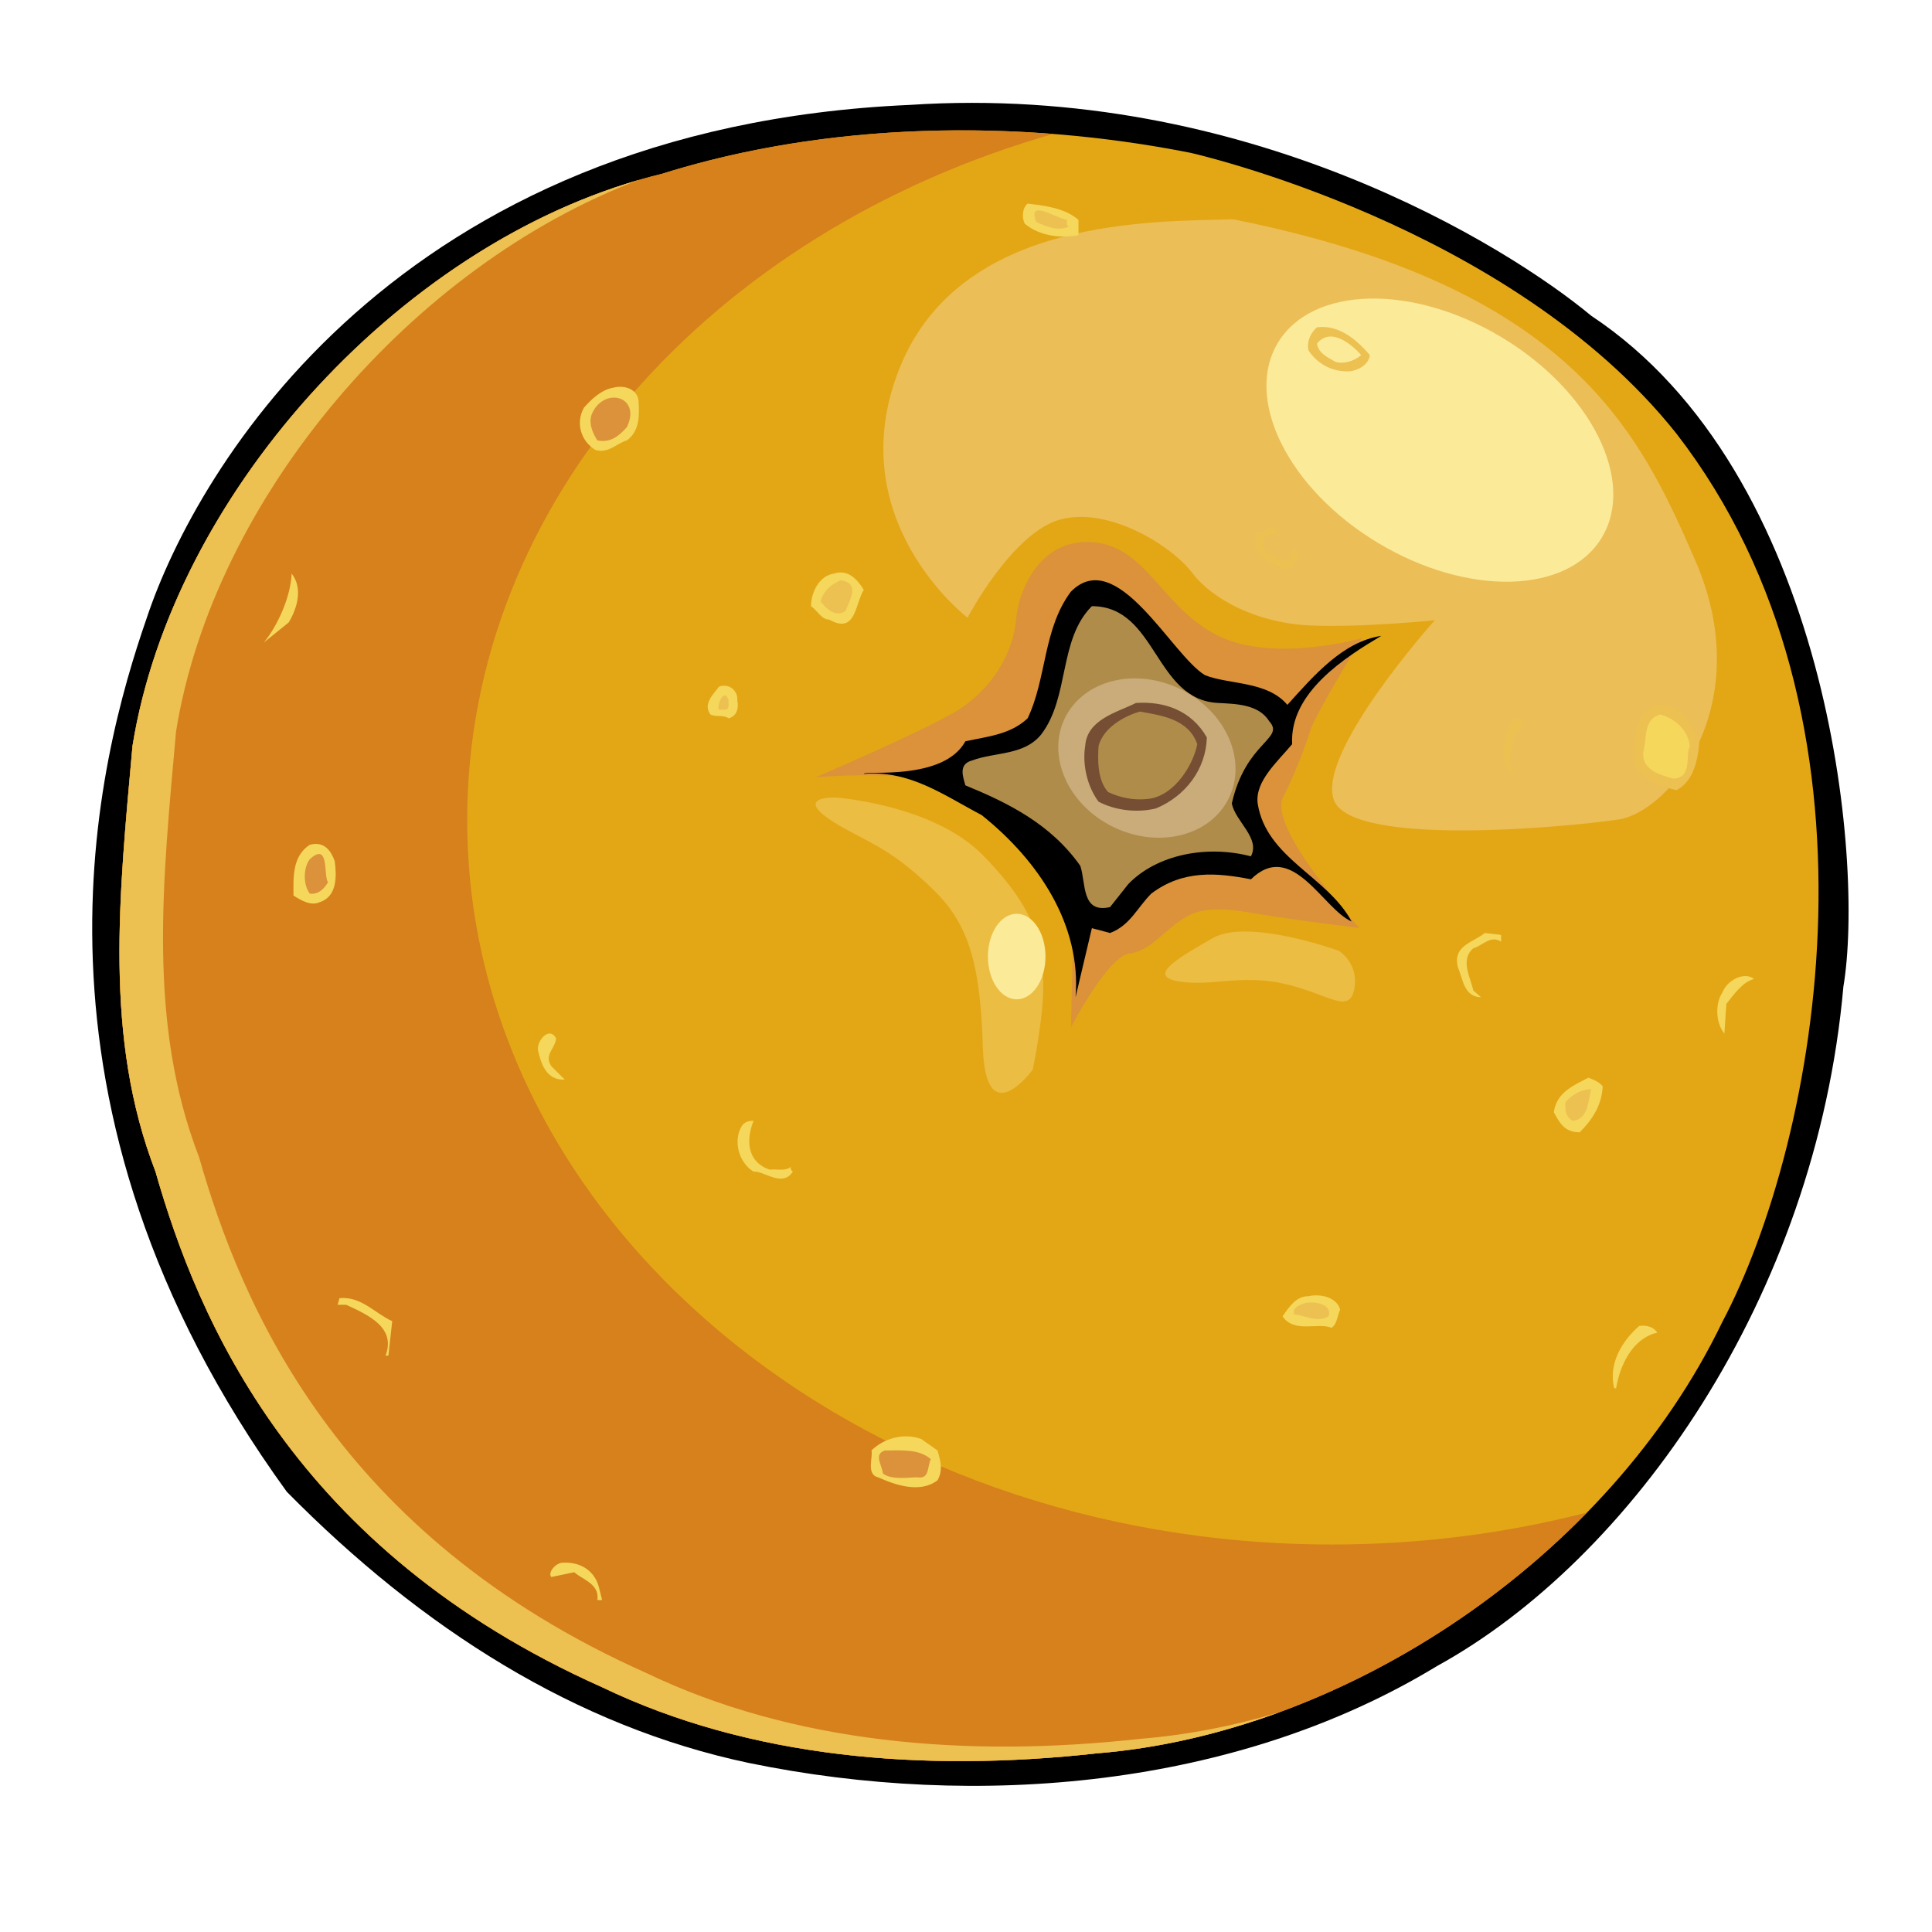 <?xml version="1.0" encoding="UTF-8" standalone="no"?>
<!-- Created with Inkscape (http://www.inkscape.org/) -->

<svg
   xmlns:dc="http://purl.org/dc/elements/1.1/"
   xmlns:cc="http://creativecommons.org/ns#"
   xmlns:rdf="http://www.w3.org/1999/02/22-rdf-syntax-ns#"
   xmlns:svg="http://www.w3.org/2000/svg"
   xmlns="http://www.w3.org/2000/svg"
   xmlns:sodipodi="http://sodipodi.sourceforge.net/DTD/sodipodi-0.dtd"
   xmlns:inkscape="http://www.inkscape.org/namespaces/inkscape"
   width="64px"
   height="64px"
   id="svg168162"
   version="1.1"
   inkscape:version="0.48.5 r10040"
   sodipodi:docname="pomaranca.svg">
  <defs
     id="defs168164" />
  <sodipodi:namedview
     id="base"
     pagecolor="#ffffff"
     bordercolor="#666666"
     borderopacity="1.0"
     inkscape:pageopacity="0.0"
     inkscape:pageshadow="2"
     inkscape:zoom="5.5"
     inkscape:cx="32"
     inkscape:cy="32"
     inkscape:current-layer="layer1"
     showgrid="true"
     inkscape:document-units="px"
     inkscape:grid-bbox="true"
     inkscape:window-width="1366"
     inkscape:window-height="706"
     inkscape:window-x="-8"
     inkscape:window-y="-8"
     inkscape:window-maximized="1" />
  <g
     id="layer1"
     inkscape:label="Layer 1"
     inkscape:groupmode="layer">
    <g
       transform="matrix(0.967,0,0,-0.967,52.71,10.459)"
       id="g7017">
      <path
         id="path7019"
         style="fill:#000000;fill-opacity:1;fill-rule:nonzero;stroke:none"
         d="m 0,0 c 8.152,-5.403 9.361,-18.713 8.64,-22.981 -0.942,-10.671 -7.293,-19.635 -13.927,-23.28 -6.86,-4.171 -15.759,-4.926 -23.571,-3.316 -5.912,1.247 -11.198,4.596 -15.827,9.291 -9.651,13.325 -6.466,25.117 -4.793,29.943 1.707,5.122 8.565,16.791 26.134,17.565 C -11.833,7.982 -2.863,2.381 0,0"
         inkscape:connector-curvature="0" />
    </g>
    <g
       transform="matrix(0.967,0,0,-0.967,55.535,14.365)"
       id="g7021">
      <path
         id="path7023"
         style="fill:#e3a716;fill-opacity:1;fill-rule:nonzero;stroke:none"
         d="m 0,0 c 7.551,-9.76 4.88,-24.174 1.564,-30.445 -3.874,-8.043 -12.857,-14.076 -21.426,-14.765 -5.943,-0.657 -11.886,-0.164 -16.942,2.266 -10.573,4.715 -13.855,12.608 -15.3,17.663 -1.773,4.596 -1.248,9.423 -0.788,14.578 1.413,8.799 9.456,17.5 18.124,19.6 5.647,1.773 12.148,1.905 18.123,0.723 0,0 10.949,-2.451 16.645,-9.62"
         inkscape:connector-curvature="0" />
    </g>
    <g
       transform="matrix(0.967,0,0,-0.967,40.847,7.264)"
       id="g7025">
      <path
         id="path7027"
         style="fill:#ebbe57;fill-opacity:1;fill-rule:evenodd;stroke:none"
         d="m 0,0 c -2.621,-0.088 -9.32,0.124 -11.415,-5.078 -2.097,-5.202 2.319,-8.57 2.319,-8.57 0,0 1.535,2.931 3.194,3.368 1.66,0.436 3.805,-0.909 4.505,-1.834 0.698,-0.923 2.232,-1.709 3.979,-1.797 1.746,-0.087 4.329,0.175 4.329,0.175 0,0 -4.068,-4.539 -3.456,-6.161 0.61,-1.623 8.01,-0.925 9.755,-0.663 1.747,0.262 4.772,3.934 2.62,8.882 C 13.908,-7.261 11.589,-2.321 0,0"
         inkscape:connector-curvature="0" />
    </g>
    <g
       transform="matrix(0.967,0,0,-0.967,42.331,11.355)"
       id="g7029">
      <path
         id="path7031"
         style="fill:#fbea98;fill-opacity:1;fill-rule:nonzero;stroke:none"
         d="M 0,0 C 1.17,1.945 4.602,2.029 7.667,0.188 10.732,-1.653 12.269,-4.725 11.1,-6.669 9.931,-8.616 6.498,-8.7 3.434,-6.858 0.367,-5.018 -1.17,-1.946 0,0"
         inkscape:connector-curvature="0" />
    </g>
    <g
       transform="matrix(0.967,0,0,-0.967,45.117,21.137)"
       id="g7033">
      <path
         id="path7035"
         style="fill:#db923a;fill-opacity:1;fill-rule:evenodd;stroke:none"
         d="m 0,0 c 0,0 -3.021,-0.873 -4.941,0.087 -1.921,0.96 -2.409,3.018 -4.242,3.194 -1.835,0.175 -2.583,-1.622 -2.67,-2.671 -0.086,-1.048 -0.786,-2.407 -2.182,-3.193 -1.398,-0.785 -4.678,-2.184 -4.678,-2.184 0,0 3.543,0.314 5.113,-0.435 1.573,-0.749 3.72,-4.417 3.72,-4.417 l -0.089,-3.717 c 0,0 1.26,2.444 2.009,2.532 0.75,0.087 1.186,0.836 1.972,1.273 0.786,0.437 1.796,0.174 2.93,0 1.137,-0.175 2.97,-0.401 2.97,-0.401 0,0 -3.143,3.419 -2.619,4.468 0.522,1.048 0.786,1.833 0.959,2.357 C -1.573,-2.583 0,0 0,0"
         inkscape:connector-curvature="0" />
    </g>
    <g
       transform="matrix(0.967,0,0,-0.967,52.573,50.103)"
       id="g7037">
      <path
         id="path7039"
         style="fill:#d6811c;fill-opacity:1;fill-rule:nonzero;stroke:none"
         d="m 0,0 c -4.518,-4.627 -10.762,-7.767 -16.8,-8.252 -5.942,-0.657 -11.886,-0.164 -16.941,2.266 -10.573,4.715 -13.856,12.608 -15.3,17.663 -1.773,4.596 -1.248,9.423 -0.788,14.578 1.412,8.799 9.456,17.5 18.124,19.6 4.189,1.316 8.85,1.728 13.418,1.37 -11.677,-3.33 -20.076,-12.594 -20.076,-23.502 0,-13.707 13.264,-24.82 29.628,-24.82 3.041,0 5.973,0.384 8.735,1.097"
         inkscape:connector-curvature="0" />
    </g>
    <g
       transform="matrix(0.967,0,0,-0.967,35.726,7.284)"
       id="g7041">
      <path
         id="path7043"
         style="fill:#f5d75c;fill-opacity:1;fill-rule:nonzero;stroke:none"
         d="m 0,0 0,-0.525 c -0.526,-0.099 -1.281,-0.067 -1.84,0.393 -0.098,0.196 -0.098,0.526 0.099,0.69 C -1.216,0.491 -0.493,0.427 0,0"
         inkscape:connector-curvature="0" />
    </g>
    <g
       transform="matrix(0.967,0,0,-0.967,35.344,7.284)"
       id="g7045">
      <path
         id="path7047"
         style="fill:#ecc051;fill-opacity:1;fill-rule:nonzero;stroke:none"
         d="m 0,0 c 0,-0.066 -0.033,-0.197 0.065,-0.23 -0.361,-0.165 -0.788,0 -1.116,0.164 C -1.38,0.755 -0.328,0.032 0,0"
         inkscape:connector-curvature="0" />
    </g>
    <g
       transform="matrix(0.967,0,0,-0.967,45.376,11.76)"
       id="g7049">
      <path
         id="path7051"
         style="fill:#ecc051;fill-opacity:1;fill-rule:nonzero;stroke:none"
         d="M 0,0 C -0.032,-0.329 -0.394,-0.526 -0.688,-0.559 -1.28,-0.592 -1.806,-0.297 -2.101,0.162 -2.166,0.491 -2.003,0.786 -1.806,0.95 -1.017,1.05 -0.394,0.459 0,0"
         inkscape:connector-curvature="0" />
    </g>
    <g
       transform="matrix(0.967,0,0,-0.967,45.09,11.76)"
       id="g7053">
      <path
         id="path7055"
         style="fill:#fbea98;fill-opacity:1;fill-rule:nonzero;stroke:none"
         d="M 0,0 C -0.197,-0.198 -0.623,-0.329 -0.887,-0.231 -1.116,-0.1 -1.478,0.064 -1.511,0.394 -0.934,1.107 0,0 0,0"
         inkscape:connector-curvature="0" />
    </g>
    <g
       transform="matrix(0.967,0,0,-0.967,21.153,13.285)"
       id="g7057">
      <path
         id="path7059"
         style="fill:#f5d75c;fill-opacity:1;fill-rule:nonzero;stroke:none"
         d="m 0,0 c 0.032,-0.525 0.032,-1.019 -0.395,-1.347 -0.361,-0.097 -0.624,-0.46 -1.084,-0.328 -0.491,0.296 -0.688,0.92 -0.393,1.446 0.23,0.261 0.592,0.624 1.018,0.689 C -0.46,0.559 -0.033,0.395 0,0"
         inkscape:connector-curvature="0" />
    </g>
    <g
       transform="matrix(0.967,0,0,-0.967,20.771,14.143)"
       id="g7061">
      <path
         id="path7063"
         style="fill:#db923a;fill-opacity:1;fill-rule:nonzero;stroke:none"
         d="M 0,0 C -0.263,-0.296 -0.558,-0.558 -1.019,-0.46 -1.183,-0.196 -1.346,0.164 -1.183,0.492 -0.755,1.379 0.492,1.052 0,0"
         inkscape:connector-curvature="0" />
    </g>
    <g
       transform="matrix(0.967,0,0,-0.967,42.329,17.698)"
       id="g7065">
      <path
         id="path7067"
         style="fill:#ecc051;fill-opacity:1;fill-rule:nonzero;stroke:none"
         d="m 0,0 c -0.164,0 -0.362,0.033 -0.461,-0.164 -0.163,-0.427 0.328,-0.559 0.559,-0.723 0.361,-0.164 0.295,0.263 0.46,0.394 0.296,-0.098 0.033,-0.361 0,-0.558 -0.231,-0.328 -0.624,-0.033 -0.854,0.099 -0.428,0.164 -0.592,0.656 -0.394,1.018 C -0.461,0.033 -0.066,0.493 0,0"
         inkscape:connector-curvature="0" />
    </g>
    <g
       transform="matrix(0.967,0,0,-0.967,9.564,20.619)"
       id="g7069">
      <path
         id="path7071"
         style="fill:#f5d75c;fill-opacity:1;fill-rule:nonzero;stroke:none"
         d="M 0,0 -0.853,-0.689 C -0.394,-0.132 0.066,0.854 0.1,1.674 0.492,1.182 0.296,0.491 0,0"
         inkscape:connector-curvature="0" />
    </g>
    <g
       transform="matrix(0.967,0,0,-0.967,28.614,19.541)"
       id="g7073">
      <path
         id="path7075"
         style="fill:#f5d75c;fill-opacity:1;fill-rule:nonzero;stroke:none"
         d="m 0,0 c -0.296,-0.459 -0.264,-1.543 -1.183,-1.018 -0.262,0 -0.393,0.296 -0.623,0.46 0,0.493 0.295,1.051 0.787,1.117 C -0.525,0.724 -0.198,0.328 0,0"
         inkscape:connector-curvature="0" />
    </g>
    <g
       transform="matrix(0.967,0,0,-0.967,28.01,20.239)"
       id="g7077">
      <path
         id="path7079"
         style="fill:#ecc051;fill-opacity:1;fill-rule:nonzero;stroke:none"
         d="M 0,0 C -0.329,-0.229 -0.657,0.066 -0.854,0.328 -0.756,0.69 -0.493,0.919 -0.164,1.05 0.524,0.952 0.131,0.361 0,0"
         inkscape:connector-curvature="0" />
    </g>
    <g
       transform="matrix(0.967,0,0,-0.967,39.917,22.366)"
       id="g7081">
      <path
         id="path7083"
         style="fill:#000000;fill-opacity:1;fill-rule:nonzero;stroke:none"
         d="M 0,0 C 0.819,-0.328 2.133,-0.195 2.822,-1.017 3.741,0 4.728,1.149 6.04,1.347 4.825,0.624 2.888,-0.59 2.986,-2.363 2.462,-2.987 1.707,-3.644 1.805,-4.398 2.1,-6.271 4.201,-6.895 5.022,-8.438 c -0.984,0.427 -2.036,2.825 -3.448,1.445 -1.181,0.23 -2.331,0.328 -3.415,-0.491 -0.491,-0.494 -0.721,-1.084 -1.41,-1.348 l -0.624,0.165 -0.559,-2.363 c 0.199,2.462 -1.247,4.661 -3.217,6.237 -1.313,0.689 -2.462,1.543 -4.037,1.412 0,0.131 2.724,-0.263 3.48,1.116 0.755,0.164 1.543,0.229 2.133,0.788 0.657,1.379 0.525,3.053 1.477,4.333 C -3.019,4.465 -1.15,0.69 0,0"
         inkscape:connector-curvature="0" />
    </g>
    <g
       transform="matrix(0.967,0,0,-0.967,40.36,23.287)"
       id="g7085">
      <path
         id="path7087"
         style="fill:#b08c4b;fill-opacity:1;fill-rule:nonzero;stroke:none"
         d="M 0,0 C 0.558,-0.032 1.379,-0.032 1.74,-0.624 2.299,-1.232 0.938,-1.319 0.46,-3.446 0.591,-4.07 1.444,-4.629 1.115,-5.253 c -1.51,0.395 -3.217,0.066 -4.201,-0.951 L -3.71,-6.992 c -0.99,-0.229 -0.821,0.82 -1.019,1.412 -1.016,1.443 -2.495,2.166 -3.938,2.758 -0.066,0.261 -0.265,0.721 0.229,0.852 0.788,0.296 1.773,0.164 2.364,0.886 0.985,1.281 0.591,3.251 1.74,4.4 C -2.102,3.316 -2.199,0.1 0,0"
         inkscape:connector-curvature="0" />
    </g>
    <g
       transform="matrix(0.967,0,0,-0.967,24.422,23.191)"
       id="g7089">
      <path
         id="path7091"
         style="fill:#f5d75c;fill-opacity:1;fill-rule:nonzero;stroke:none"
         d="m 0,0 c 0.066,-0.296 -0.033,-0.56 -0.295,-0.624 -0.197,0.131 -0.427,0.033 -0.624,0.131 -0.262,0.361 0.098,0.69 0.295,0.953 C -0.262,0.591 0.033,0.295 0,0"
         inkscape:connector-curvature="0" />
    </g>
    <g
       transform="matrix(0.967,0,0,-0.967,24.137,23.191)"
       id="g7093">
      <path
         id="path7095"
         style="fill:#ecc051;fill-opacity:1;fill-rule:nonzero;stroke:none"
         d="m 0,0 c -0.033,-0.1 0.066,-0.264 -0.098,-0.329 l -0.231,0 C -0.427,-0.23 -0.164,0.46 0,0"
         inkscape:connector-curvature="0" />
    </g>
    <g
       transform="matrix(0.967,0,0,-0.967,56.298,24.492)"
       id="g7097">
      <path
         id="path7099"
         style="fill:#ecc051;fill-opacity:1;fill-rule:nonzero;stroke:none"
         d="m 0,0 c -0.033,-0.657 -0.198,-1.445 -0.789,-1.741 -0.557,0.132 -1.181,0.329 -1.443,0.887 0,0.59 -0.1,1.673 0.722,2.036 C -0.656,1.279 -0.36,0.59 0,0"
         inkscape:connector-curvature="0" />
    </g>
    <g
       transform="matrix(0.967,0,0,-0.967,55.98,24.715)"
       id="g7101">
      <path
         id="path7103"
         style="fill:#f5d75c;fill-opacity:1;fill-rule:nonzero;stroke:none"
         d="m 0,0 c -0.163,-0.296 0.1,-1.084 -0.558,-1.117 -0.492,0.132 -1.18,0.329 -1.017,1.018 0.098,0.46 0,1.018 0.558,1.182 C -0.524,0.952 -0.064,0.558 0,0"
         inkscape:connector-curvature="0" />
    </g>
    <g
       transform="matrix(0.967,0,0,-0.967,50.424,23.953)"
       id="g7105">
      <path
         id="path7107"
         style="fill:#ecc051;fill-opacity:1;fill-rule:nonzero;stroke:none"
         d="m 0,0 0,-0.23 c -0.395,-0.066 -0.263,-0.591 -0.395,-0.887 0,-0.164 -0.065,-0.362 0.068,-0.459 L -0.395,-1.675 C -0.854,-1.15 -0.591,-0.362 -0.327,0.164 -0.196,0.164 0,0.164 0,0"
         inkscape:connector-curvature="0" />
    </g>
    <g
       transform="matrix(0.967,0,0,-0.967,11.088,28.525)"
       id="g7109">
      <path
         id="path7111"
         style="fill:#f5d75c;fill-opacity:1;fill-rule:nonzero;stroke:none"
         d="m 0,0 c 0.066,-0.492 0.099,-1.215 -0.524,-1.411 -0.297,-0.132 -0.624,0.065 -0.888,0.229 0,0.558 -0.065,1.346 0.559,1.741 C -0.361,0.69 -0.132,0.361 0,0"
         inkscape:connector-curvature="0" />
    </g>
    <g
       transform="matrix(0.967,0,0,-0.967,10.866,29.224)"
       id="g7113">
      <path
         id="path7115"
         style="fill:#db923a;fill-opacity:1;fill-rule:nonzero;stroke:none"
         d="m 0,0 c -0.132,-0.229 -0.328,-0.426 -0.623,-0.393 -0.231,0.295 -0.231,0.886 0,1.182 C 0.064,1.413 -0.164,0.197 0,0"
         inkscape:connector-curvature="0" />
    </g>
    <g
       transform="matrix(0.967,0,0,-0.967,49.725,31.192)"
       id="g7117">
      <path
         id="path7119"
         style="fill:#f5d75c;fill-opacity:1;fill-rule:nonzero;stroke:none"
         d="m 0,0 c -0.36,0.23 -0.623,-0.131 -0.952,-0.229 -0.46,-0.395 -0.098,-0.986 0,-1.445 l 0.264,-0.229 c -0.591,0 -0.624,0.655 -0.789,1.017 -0.197,0.755 0.525,0.853 0.919,1.181 L 0,0.23 0,0 z"
         inkscape:connector-curvature="0" />
    </g>
    <g
       transform="matrix(0.967,0,0,-0.967,58.107,32.429)"
       id="g7121">
      <path
         id="path7123"
         style="fill:#f5d75c;fill-opacity:1;fill-rule:nonzero;stroke:none"
         d="m 0,0 c -0.394,-0.1 -0.688,-0.526 -0.951,-0.854 l -0.067,-1.018 c -0.295,0.361 -0.328,1.018 -0.066,1.411 C -0.919,-0.033 -0.328,0.262 0,0"
         inkscape:connector-curvature="0" />
    </g>
    <g
       transform="matrix(0.967,0,0,-0.967,18.422,34.398)"
       id="g7125">
      <path
         id="path7127"
         style="fill:#f5d75c;fill-opacity:1;fill-rule:nonzero;stroke:none"
         d="m 0,0 c -0.032,-0.361 -0.427,-0.559 -0.165,-0.952 l 0.461,-0.46 c -0.656,-0.033 -0.82,0.591 -0.92,1.017 C -0.656,-0.066 -0.229,0.427 0,0"
         inkscape:connector-curvature="0" />
    </g>
    <g
       transform="matrix(0.967,0,0,-0.967,53.092,35.986)"
       id="g7129">
      <path
         id="path7131"
         style="fill:#f5d75c;fill-opacity:1;fill-rule:nonzero;stroke:none"
         d="m 0,0 c -0.033,-0.656 -0.361,-1.148 -0.789,-1.575 -0.524,0 -0.689,0.328 -0.887,0.689 0.099,0.69 0.69,0.919 1.184,1.182 C -0.329,0.23 -0.133,0.165 0,0"
         inkscape:connector-curvature="0" />
    </g>
    <g
       transform="matrix(0.967,0,0,-0.967,52.71,36.081)"
       id="g7133">
      <path
         id="path7135"
         style="fill:#ecc051;fill-opacity:1;fill-rule:nonzero;stroke:none"
         d="M 0,0 C -0.098,-0.296 -0.065,-1.019 -0.624,-1.083 -0.886,-0.952 -0.886,-0.722 -0.886,-0.46 -0.689,-0.197 -0.329,0 0,0"
         inkscape:connector-curvature="0" />
    </g>
    <g
       transform="matrix(0.967,0,0,-0.967,24.963,37.128)"
       id="g7137">
      <path
         id="path7139"
         style="fill:#f5d75c;fill-opacity:1;fill-rule:nonzero;stroke:none"
         d="M 0,0 C -0.264,-0.657 -0.23,-1.412 0.558,-1.675 0.787,-1.642 1.084,-1.741 1.279,-1.577 1.246,-1.675 1.313,-1.708 1.346,-1.741 0.983,-2.299 0.359,-1.708 0,-1.741 -0.493,-1.445 -0.724,-0.69 -0.395,-0.165 -0.297,-0.033 -0.164,0 0,0"
         inkscape:connector-curvature="0" />
    </g>
    <g
       transform="matrix(0.967,0,0,-0.967,44.393,43.382)"
       id="g7141">
      <path
         id="path7143"
         style="fill:#f5d75c;fill-opacity:1;fill-rule:nonzero;stroke:none"
         d="m 0,0 c -0.1,-0.23 -0.1,-0.493 -0.296,-0.624 -0.46,0.196 -1.28,-0.198 -1.675,0.394 0.23,0.328 0.46,0.689 0.887,0.689 C -0.624,0.558 -0.1,0.394 0,0"
         inkscape:connector-curvature="0" />
    </g>
    <g
       transform="matrix(0.967,0,0,-0.967,12.993,43.765)"
       id="g7145">
      <path
         id="path7147"
         style="fill:#f5d75c;fill-opacity:1;fill-rule:nonzero;stroke:none"
         d="m 0,0 -0.131,-1.182 -0.098,0 c 0.361,0.953 -0.558,1.38 -1.346,1.742 l -0.296,0 0.065,0.229 C -1.05,0.854 -0.591,0.263 0,0"
         inkscape:connector-curvature="0" />
    </g>
    <g
       transform="matrix(0.967,0,0,-0.967,44.011,43.605)"
       id="g7149">
      <path
         id="path7151"
         style="fill:#ecc051;fill-opacity:1;fill-rule:nonzero;stroke:none"
         d="m 0,0 c -0.395,-0.229 -0.788,0.033 -1.182,0.065 -0.066,0.263 0.23,0.33 0.394,0.394 C -0.427,0.525 0.131,0.395 0,0"
         inkscape:connector-curvature="0" />
    </g>
    <g
       transform="matrix(0.967,0,0,-0.967,54.902,44.145)"
       id="g7153">
      <path
         id="path7155"
         style="fill:#f5d75c;fill-opacity:1;fill-rule:nonzero;stroke:none"
         d="m 0,0 c -0.854,-0.196 -1.281,-1.116 -1.413,-1.904 l -0.066,0 c -0.197,0.821 0.231,1.576 0.855,2.133 C -0.362,0.263 -0.134,0.196 0,0"
         inkscape:connector-curvature="0" />
    </g>
    <g
       transform="matrix(0.967,0,0,-0.967,31.058,48.05)"
       id="g7157">
      <path
         id="path7159"
         style="fill:#f5d75c;fill-opacity:1;fill-rule:nonzero;stroke:none"
         d="m 0,0 c 0.099,-0.361 0.197,-0.657 0,-1.018 -0.591,-0.46 -1.444,-0.165 -2.035,0.099 -0.428,0.098 -0.164,0.722 -0.231,0.919 0.395,0.394 1.083,0.624 1.707,0.394 L 0,0 z"
         inkscape:connector-curvature="0" />
    </g>
    <g
       transform="matrix(0.967,0,0,-0.967,30.835,48.335)"
       id="g7161">
      <path
         id="path7163"
         style="fill:#db923a;fill-opacity:1;fill-rule:nonzero;stroke:none"
         d="m 0,0 c -0.131,-0.264 -0.033,-0.69 -0.459,-0.624 -0.328,0 -0.886,-0.099 -1.182,0.132 -0.033,0.295 -0.328,0.656 0.065,0.787 C -1.017,0.295 -0.426,0.36 0,0"
         inkscape:connector-curvature="0" />
    </g>
    <g
       transform="matrix(0.967,0,0,-0.967,19.851,52.623)"
       id="g7165">
      <path
         id="path7167"
         style="fill:#f5d75c;fill-opacity:1;fill-rule:nonzero;stroke:none"
         d="m 0,0 0.098,-0.394 -0.165,0 C 0.031,0.164 -0.624,0.329 -0.854,0.56 L -1.644,0.395 C -1.774,0.56 -1.479,0.887 -1.248,0.887 -0.624,0.92 -0.133,0.593 0,0"
         inkscape:connector-curvature="0" />
    </g>
    <g
       transform="matrix(0.967,0,0,-0.967,27.696,26.42)"
       id="g7169">
      <path
         id="path7171"
         style="fill:#ebbd43;fill-opacity:1;fill-rule:evenodd;stroke:none"
         d="M 0,0 C 0,0 3.329,-0.24 5.027,-1.973 6.912,-3.894 6.998,-4.991 7.086,-6.126 7.174,-7.262 6.737,-9.32 6.737,-9.32 c 0,0 -1.622,-2.234 -1.71,0.786 C 4.941,-5.516 4.468,-4.242 3.281,-3.107 2.097,-1.973 1.457,-1.68 0.524,-1.187 -1.884,0.087 0,0 0,0"
         inkscape:connector-curvature="0" />
    </g>
    <g
       transform="matrix(0.967,0,0,-0.967,44.357,31.5)"
       id="g7173">
      <path
         id="path7175"
         style="fill:#ebbd43;fill-opacity:1;fill-rule:evenodd;stroke:none"
         d="m 0,0 c 0,0 -3.106,1.135 -4.329,0.437 -1.223,-0.7 -2.271,-1.31 -1.136,-1.486 1.136,-0.174 2.147,0.264 3.631,-0.087 C -0.35,-1.484 0.349,-2.184 0.522,-1.31 0.698,-0.437 0,0 0,0"
         inkscape:connector-curvature="0" />
    </g>
    <g
       transform="matrix(0.967,0,0,-0.967,32.726,31.687)"
       id="g7177">
      <path
         id="path7179"
         style="fill:#fbea98;fill-opacity:1;fill-rule:nonzero;stroke:none"
         d="M 0,0 C 0,0.81 0.441,1.466 0.986,1.466 1.531,1.466 1.972,0.81 1.972,0 1.972,-0.809 1.531,-1.466 0.986,-1.466 0.441,-1.466 0,-0.809 0,0"
         inkscape:connector-curvature="0" />
    </g>
    <g
       transform="matrix(0.967,0,0,-0.967,42.391,56.717)"
       id="g7181">
      <path
         id="path7183"
         style="fill:#ecc051;fill-opacity:1;fill-rule:nonzero;stroke:none"
         d="m 0,0 c -2.062,-0.757 -4.178,-1.244 -6.27,-1.412 -5.942,-0.657 -11.885,-0.164 -16.941,2.266 -10.573,4.714 -13.855,12.608 -15.3,17.663 -1.773,4.596 -1.248,9.422 -0.788,14.578 1.37,8.534 8.978,16.974 17.343,19.392 -7.761,-2.93 -14.563,-10.871 -15.851,-18.895 -0.459,-5.155 -0.985,-9.982 0.788,-14.578 1.445,-5.056 4.727,-12.948 15.3,-17.663 5.056,-2.429 10.999,-2.922 16.941,-2.265 C -3.188,-0.786 -1.584,-0.476 0,0"
         inkscape:connector-curvature="0" />
    </g>
    <g
       transform="matrix(0.967,0,0,-0.967,35.276,23.787)"
       id="g7185">
      <path
         id="path7187"
         style="fill:#c9ac7a;fill-opacity:1;fill-rule:nonzero;stroke:none"
         d="M 0,0 C 0.637,1.304 2.409,1.747 3.96,0.991 5.512,0.234 6.254,-1.436 5.618,-2.74 4.982,-4.043 3.21,-4.487 1.657,-3.73 0.106,-2.974 -0.635,-1.304 0,0"
         inkscape:connector-curvature="0" />
    </g>
    <g
       transform="matrix(0.967,0,0,-0.967,39.979,24.43)"
       id="g7189">
      <path
         id="path7191"
         style="fill:#764e33;fill-opacity:1;fill-rule:nonzero;stroke:none"
         d="m 0,0 c -0.033,-1.083 -0.722,-2.002 -1.74,-2.429 -0.656,-0.164 -1.411,-0.066 -1.97,0.23 -0.394,0.525 -0.558,1.28 -0.459,1.904 0.065,0.919 1.083,1.149 1.74,1.477 C -1.444,1.248 -0.525,0.92 0,0"
         inkscape:connector-curvature="0" />
    </g>
    <g
       transform="matrix(0.967,0,0,-0.967,39.661,24.651)"
       id="g7193">
      <path
         id="path7195"
         style="fill:#b08c4b;fill-opacity:1;fill-rule:nonzero;stroke:none"
         d="m 0,0 c -0.132,-0.689 -0.756,-1.74 -1.642,-1.871 -0.525,-0.067 -0.985,0.032 -1.411,0.229 -0.362,0.395 -0.362,1.083 -0.329,1.577 0.165,0.623 0.854,1.016 1.412,1.181 C -1.215,0.984 -0.296,0.854 0,0"
         inkscape:connector-curvature="0" />
    </g>
  </g>
</svg>
